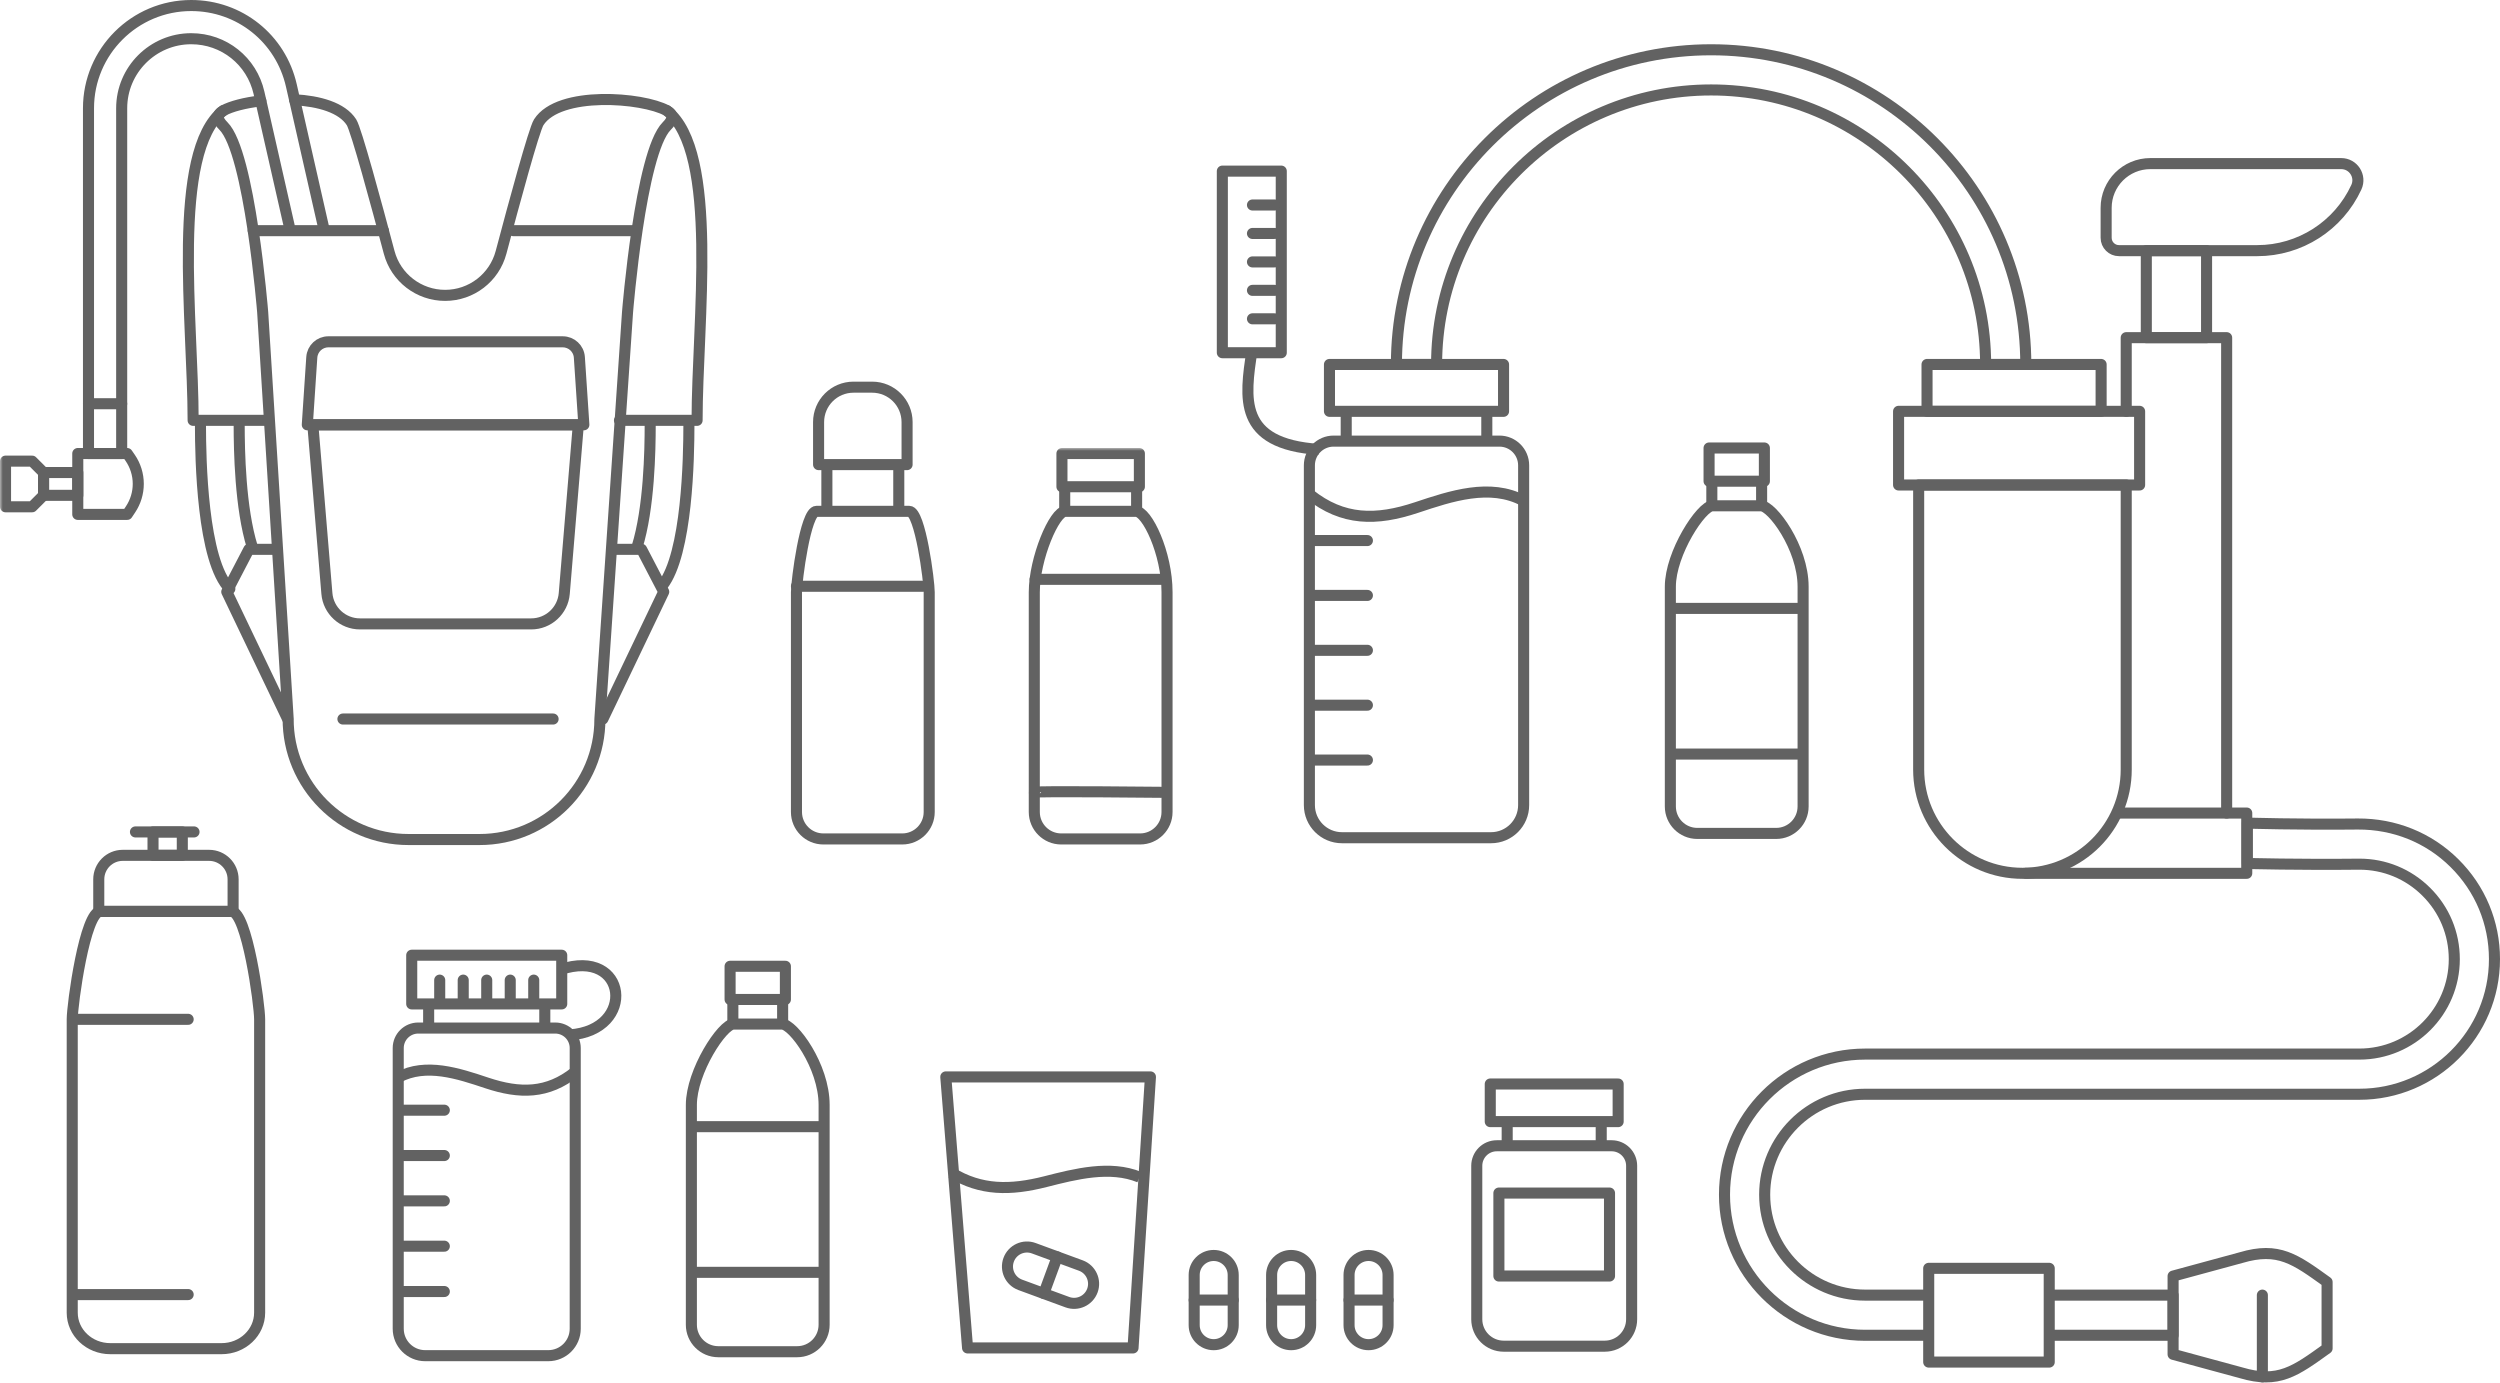 <?xml version="1.0" encoding="UTF-8" standalone="no"?>
<svg width="452px" height="250px" viewBox="0 0 452 250" version="1.1" xmlns="http://www.w3.org/2000/svg" xmlns:xlink="http://www.w3.org/1999/xlink">
    <!-- Generator: Sketch 41.1 (35376) - http://www.bohemiancoding.com/sketch -->
    <title>Group 18</title>
    <desc>Created with Sketch.</desc>
    <defs>
        <polygon id="path-1" points="0 71.683 26 71.683 26 -0.001 0 -0.001"></polygon>
        <polygon id="path-3" points="0 152.786 127.899 152.786 127.899 0 0 0"></polygon>
    </defs>
    <g id="Page-1" stroke="none" stroke-width="1" fill="none" fill-rule="evenodd">
        <g id="build-your-bag" transform="translate(-833, -642)">
            <g id="Group-18" transform="translate(833, 642)">
                <g id="Page-1" transform="translate(72, 172.706)" stroke="#626262" stroke-width="2" stroke-linejoin="round">
                    <polygon id="Stroke-1" stroke-linecap="round" points="2.44 8.8 29.561 8.8 29.561 0 2.44 0"></polygon>
                    <path d="M27.129,72.4 L4.871,72.4 C2.181,72.4 -0,70.219 -0,67.529 L-0,16.781 C-0,14.783 1.62,13.164 3.618,13.164 L28.382,13.164 C30.38,13.164 32,14.783 32,16.781 L32,67.529 C32,70.219 29.819,72.4 27.129,72.4 Z" id="Stroke-3" stroke-linecap="round"></path>
                    <path d="M5.5,8.8 L5.5,13.4" id="Stroke-4"></path>
                    <path d="M26.5,8.8 L26.5,13.4" id="Stroke-5"></path>
                    <path d="M29.275,2.605 C41.501,-1.528 43.19,13.579 31,14.4" id="Stroke-6"></path>
                    <path d="M0.333,28.018 L8.333,28.018" id="Stroke-7" stroke-linecap="round"></path>
                    <path d="M0.333,36.214 L8.333,36.214" id="Stroke-8" stroke-linecap="round"></path>
                    <path d="M0.333,44.409 L8.333,44.409" id="Stroke-9" stroke-linecap="round"></path>
                    <path d="M0.333,52.605 L8.333,52.605" id="Stroke-10" stroke-linecap="round"></path>
                    <path d="M0.333,60.8 L8.333,60.8" id="Stroke-11" stroke-linecap="round"></path>
                    <path d="M7.5,7.8 L7.5,4.5" id="Stroke-12" stroke-linecap="round"></path>
                    <path d="M11.75,7.8 L11.75,4.5" id="Stroke-13" stroke-linecap="round"></path>
                    <path d="M16,7.8 L16,4.5" id="Stroke-14" stroke-linecap="round"></path>
                    <path d="M20.25,7.8 L20.25,4.5" id="Stroke-15" stroke-linecap="round"></path>
                    <path d="M24.5,7.8 L24.5,4.5" id="Stroke-16" stroke-linecap="round"></path>
                    <path d="M0,22.086 C5,19.4 10.892,21.383 16,23.086 C22,25.086 27,25.086 32,21.086" id="Stroke-17"></path>
                </g>
                <g id="Page-1" transform="translate(221, 9)" stroke="#626262" stroke-width="2" stroke-linejoin="round">
                    <path d="M5.327,54.473 C4.116,62.947 2.676,71.254 17.432,72.249" id="Stroke-1"></path>
                    <polygon id="Stroke-3" stroke-linecap="round" points="0 54.769 10.653 54.769 10.653 21.938 0 21.938"></polygon>
                    <path d="M9.442,28.064 L5.447,28.064" id="Stroke-5" stroke-linecap="round"></path>
                    <path d="M9.442,33.209 L5.447,33.209" id="Stroke-6" stroke-linecap="round"></path>
                    <path d="M9.442,38.354 L5.447,38.354" id="Stroke-7" stroke-linecap="round"></path>
                    <path d="M9.442,43.498 L5.447,43.498" id="Stroke-8" stroke-linecap="round"></path>
                    <path d="M9.442,48.643 L5.447,48.643" id="Stroke-9" stroke-linecap="round"></path>
                    <path d="M21.633,142.459 L48.577,142.459 C51.834,142.459 54.474,139.819 54.474,136.562 L54.474,75.131 C54.474,72.712 52.513,70.752 50.094,70.752 L20.117,70.752 C17.698,70.752 15.737,72.712 15.737,75.131 L15.737,136.562 C15.737,139.819 18.377,142.459 21.633,142.459 Z" id="Stroke-10" stroke-linecap="round"></path>
                    <path d="M47.816,65.469 L47.816,71.038" id="Stroke-11"></path>
                    <path d="M22.395,65.469 L22.395,71.038" id="Stroke-12"></path>
                    <path d="M26.228,88.733 L16.544,88.733" id="Stroke-13" stroke-linecap="round"></path>
                    <path d="M26.228,98.654 L16.544,98.654" id="Stroke-14" stroke-linecap="round"></path>
                    <path d="M26.228,108.575 L16.544,108.575" id="Stroke-15" stroke-linecap="round"></path>
                    <path d="M26.228,118.496 L16.544,118.496" id="Stroke-16" stroke-linecap="round"></path>
                    <path d="M26.228,128.417 L16.544,128.417" id="Stroke-17" stroke-linecap="round"></path>
                    <path d="M54.474,81.552 C48.421,78.301 41.289,80.701 35.105,82.763 C27.842,85.184 21.789,85.184 15.737,80.342" id="Stroke-18"></path>
                    <path d="M144.658,148.894 L144.658,148.894 C134.295,148.894 125.895,140.495 125.895,130.131 L125.895,78.684 L163.421,78.684 L163.421,130.131 C163.421,140.495 155.021,148.894 144.658,148.894 Z" id="Stroke-19" stroke-linecap="round"></path>
                    <polygon id="Stroke-20" stroke-linecap="round" points="122.263 78.684 165.842 78.684 165.842 65.368 122.263 65.368"></polygon>
                    <polyline id="Stroke-21" stroke-linecap="round" points="145.263 148.894 185.211 148.894 185.211 138 162.211 138"></polyline>
                    <polyline id="Stroke-22" stroke-linecap="round" points="163.421 65.368 163.421 52.052 181.579 52.052 181.579 138"></polyline>
                    <polygon id="Stroke-23" stroke-linecap="round" points="167.053 52.053 177.947 52.053 177.947 36.316 167.053 36.316"></polygon>
                    <path d="M187.113,36.316 L162.113,36.316 C160.83,36.316 159.79,35.276 159.79,33.993 L159.79,28.574 C159.79,24.159 163.369,20.579 167.785,20.579 L202.291,20.579 C204.49,20.579 205.948,22.857 205.027,24.853 C201.802,31.841 194.808,36.316 187.113,36.316 Z" id="Stroke-24" stroke-linecap="round"></path>
                    <polygon id="Stroke-25" stroke-linecap="round" points="127.408 65.368 158.882 65.368 158.882 56.895 127.408 56.895"></polygon>
                    <polygon id="Stroke-26" stroke-linecap="round" points="19.368 65.368 50.842 65.368 50.842 56.895 19.368 56.895"></polygon>
                    <polyline id="Stroke-27" stroke-linecap="round" points="150.103 225.158 171.895 225.158 171.895 232.421 150.409 232.421"></polyline>
                    <path d="M127.104,232.421 L116.211,232.421 C102.194,232.421 90.789,221.018 90.789,207 C90.789,192.982 102.194,181.579 116.211,181.579 L205.569,181.579 C215.035,181.579 222.737,173.877 222.737,164.411 C222.737,159.788 220.926,155.451 217.638,152.198 C214.402,148.999 210.132,147.243 205.592,147.243 C194.457,147.364 185.415,147.114 185.324,147.112 L185.324,139.817 C185.415,139.819 194.536,140.102 205.317,139.981 C211.884,139.952 218.074,142.413 222.745,147.035 C227.424,151.662 230,157.833 230,164.411 C230,177.882 219.04,188.842 205.569,188.842 L116.211,188.842 C106.197,188.842 98.053,196.987 98.053,207 C98.053,217.012 106.197,225.158 116.211,225.158 L127.106,225.158" id="Stroke-28" stroke-linecap="round"></path>
                    <path d="M171.895,221.718 L171.895,235.861 L184.178,239.199 C190.952,241.216 193.995,238.913 199.737,234.79 L199.737,222.789 C193.995,218.666 190.952,216.362 184.178,218.379 L171.895,221.718 Z" id="Stroke-29" stroke-linecap="round"></path>
                    <polygon id="Stroke-30" stroke-linecap="round" points="127.711 237.263 149.5 237.263 149.5 220.316 127.711 220.316"></polygon>
                    <path d="M188.035,239.941 L188.035,225.158" id="Stroke-31" stroke-linecap="round"></path>
                    <path d="M145.263,56.894 L138,56.894 C138,29.528 115.735,7.263 88.368,7.263 C61.002,7.263 38.737,29.528 38.737,56.894 L31.474,56.894 C31.474,25.522 56.996,-0 88.368,-0 C119.74,-0 145.263,25.522 145.263,56.894 Z" id="Stroke-32" stroke-linecap="round"></path>
                </g>
                <g id="Page-1" transform="translate(13, 150.353)" stroke="#626262" stroke-width="2" stroke-linecap="round" stroke-linejoin="round">
                    <path d="M27.065,93.485 L6.935,93.485 C3.137,93.485 0.059,90.574 0.059,86.984 L0.059,33.936 C0.059,31.269 2.345,14.426 5.166,14.426 L28.834,14.426 C31.655,14.426 33.942,31.269 33.942,33.936 L33.942,86.984 C33.942,90.574 30.863,93.485 27.065,93.485 Z" id="Stroke-1"></path>
                    <path d="M29.144,14.428 L4.857,14.428 L4.857,8.631 C4.857,6.236 6.798,4.294 9.192,4.294 L24.807,4.294 C27.202,4.294 29.144,6.236 29.144,8.631 L29.144,14.428 Z" id="Stroke-3"></path>
                    <polygon id="Stroke-5" points="14.666 4.294 19.96 4.294 19.96 0.059 14.666 0.059"></polygon>
                    <path d="M11.49,0.059 L22.079,0.059" id="Stroke-7"></path>
                    <path d="M0.902,33.941 L21.02,33.941" id="Stroke-8"></path>
                    <path d="M0.902,83.706 L21.02,83.706" id="Stroke-9"></path>
                </g>
                <g id="Group-9" transform="translate(186, 81)">
                    <path d="M1.155,23.74 L24,23.74" id="Stroke-9" stroke="#626262" stroke-width="2" stroke-linecap="round" stroke-linejoin="round"></path>
                    <g id="Page-1">
                        <path d="M20.129,70.683 L5.871,70.683 C3.181,70.683 1,68.502 1,65.812 L1,26.064 C1,20 4.62,11.447 6.618,11.447 L19.382,11.447 C21.38,11.447 25,19 25,26.064 L25,65.812 C25,68.502 22.819,70.683 20.129,70.683 Z" id="Stroke-1" stroke="#626262" stroke-width="2" stroke-linecap="round" stroke-linejoin="round"></path>
                        <path d="M6.5,7.083 L6.5,11.683" id="Stroke-3" stroke="#626262" stroke-width="2" stroke-linejoin="round"></path>
                        <path d="M19.5,7.083 L19.5,11.683" id="Stroke-5" stroke="#626262" stroke-width="2" stroke-linejoin="round"></path>
                        <mask id="mask-2" fill="white">
                            <use xlink:href="#path-1"></use>
                        </mask>
                        <g id="Clip-8"></g>
                        <polygon id="Stroke-7" stroke="#626262" stroke-width="2" stroke-linecap="round" stroke-linejoin="round" mask="url(#mask-2)" points="6 7 20 7 20 1 6 1"></polygon>
                        <path d="M1,62.25 C1,62 24,62.25 24,62.25" id="Stroke-10" stroke="#626262" stroke-width="2" stroke-linecap="round" stroke-linejoin="round" mask="url(#mask-2)"></path>
                    </g>
                </g>
                <g id="Page-1" transform="translate(125, 174.706)" stroke="#626262" stroke-width="2" stroke-linejoin="round">
                    <path d="M19.129,69.683 L4.871,69.683 C2.181,69.683 -0,67.502 -0,64.812 L-0,25.064 C-0,19 5.62,10.447 7.618,10.447 L16.382,10.447 C18.38,10.447 24,18 24,25.064 L24,64.812 C24,67.502 21.819,69.683 19.129,69.683 Z" id="Stroke-1" stroke-linecap="round"></path>
                    <path d="M7.5,6.083 L7.5,10.683" id="Stroke-3"></path>
                    <path d="M16.5,6.083 L16.5,10.683" id="Stroke-5"></path>
                    <polygon id="Stroke-7" stroke-linecap="round" points="7 6 17 6 17 -0.001 7 -0.001"></polygon>
                    <path d="M0,29 L24,29" id="Stroke-9"></path>
                    <path d="M0,55.333 L24,55.333" id="Stroke-10"></path>
                </g>
                <g id="Page-1-Copy-18" transform="translate(302, 81)" stroke="#626262" stroke-width="2" stroke-linejoin="round">
                    <path d="M19.129,69.683 L4.871,69.683 C2.181,69.683 -0,67.502 -0,64.812 L-0,25.064 C-0,19 5.62,10.447 7.618,10.447 L16.382,10.447 C18.38,10.447 24,18 24,25.064 L24,64.812 C24,67.502 21.819,69.683 19.129,69.683 Z" id="Stroke-1" stroke-linecap="round"></path>
                    <path d="M7.5,6.083 L7.5,10.683" id="Stroke-3"></path>
                    <path d="M16.5,6.083 L16.5,10.683" id="Stroke-5"></path>
                    <polygon id="Stroke-7" stroke-linecap="round" points="7 6 17 6 17 -0.001 7 -0.001"></polygon>
                    <path d="M0,29 L24,29" id="Stroke-9"></path>
                    <path d="M0,55.333 L24,55.333" id="Stroke-10"></path>
                </g>
                <g id="Page-1" transform="translate(171, 194.706)" stroke="#626262" stroke-width="2" stroke-linejoin="round">
                    <polygon id="Stroke-1" stroke-linecap="round" points="98.44 8.083 121.561 8.083 121.561 1.283 98.44 1.283"></polygon>
                    <path d="M119.129,48.684 L100.871,48.684 C98.181,48.684 96,46.503 96,43.813 L96,16.065 C96,14.067 97.62,12.448 99.618,12.448 L120.382,12.448 C122.38,12.448 124,14.067 124,16.065 L124,43.813 C124,46.503 121.819,48.684 119.129,48.684 Z" id="Stroke-3" stroke-linecap="round"></path>
                    <path d="M101.5,8.084 L101.5,12.684" id="Stroke-4"></path>
                    <path d="M118.5,8.084 L118.5,12.684" id="Stroke-5"></path>
                    <path d="M44.908,44.884 L44.908,35.812 C44.908,33.863 46.487,32.283 48.435,32.283 C50.385,32.283 51.964,33.863 51.964,35.812 L51.964,44.884 C51.964,46.832 50.385,48.412 48.435,48.412 C46.487,48.412 44.908,46.832 44.908,44.884 Z" id="Stroke-6" stroke-linecap="round"></path>
                    <path d="M51.964,40.348 L44.908,40.348" id="Stroke-7" stroke-linecap="round"></path>
                    <path d="M58.908,44.884 L58.908,35.812 C58.908,33.863 60.487,32.283 62.435,32.283 C64.385,32.283 65.964,33.863 65.964,35.812 L65.964,44.884 C65.964,46.832 64.385,48.412 62.435,48.412 C60.487,48.412 58.908,46.832 58.908,44.884 Z" id="Stroke-8" stroke-linecap="round"></path>
                    <path d="M65.964,40.348 L58.908,40.348" id="Stroke-9" stroke-linecap="round"></path>
                    <path d="M72.908,44.884 L72.908,35.812 C72.908,33.863 74.487,32.283 76.435,32.283 C78.385,32.283 79.964,33.863 79.964,35.812 L79.964,44.884 C79.964,46.832 78.385,48.412 76.435,48.412 C74.487,48.412 72.908,46.832 72.908,44.884 Z" id="Stroke-10" stroke-linecap="round"></path>
                    <path d="M79.964,40.348 L72.908,40.348" id="Stroke-11" stroke-linecap="round"></path>
                    <path d="M21.976,40.724 L13.461,37.594 C11.632,36.921 10.695,34.894 11.368,33.065 C12.039,31.236 14.067,30.299 15.896,30.971 L24.412,34.101 C26.24,34.773 27.177,36.801 26.505,38.63 C25.832,40.459 23.805,41.396 21.976,40.724 Z" id="Stroke-12" stroke-linecap="round"></path>
                    <path d="M20.153,32.536 L17.718,39.159" id="Stroke-13" stroke-linecap="round"></path>
                    <polygon id="Stroke-14" stroke-linecap="round" points="33.851 49 3.937 49 -0 0 37 0"></polygon>
                    <path d="M35.02,18.123 C29.707,15.942 23.448,17.552 18.02,18.935 C11.645,20.558 6.332,20.558 1.02,17.311" id="Stroke-15"></path>
                    <polygon id="Stroke-16" stroke-linecap="round" points="100 36 120 36 120 21 100 21"></polygon>
                </g>
                <g id="Page-1">
                    <path d="M104.561,76.801 L102.019,107.299 C101.76,110.409 99.16,112.801 96.04,112.801 L65.082,112.801 C61.961,112.801 59.361,110.409 59.102,107.299 L56.56,76.801 L104.561,76.801 Z" id="Stroke-1" stroke="#626262" stroke-width="2" stroke-linecap="round" stroke-linejoin="round"></path>
                    <path d="M105.561,76.801 L55.56,76.801 L56.373,64.601 C56.48,63.026 57.788,61.801 59.367,61.801 L101.754,61.801 C103.332,61.801 104.642,63.026 104.748,64.601 L105.561,76.801 Z" id="Stroke-3" stroke="#626262" stroke-width="2" stroke-linecap="round" stroke-linejoin="round"></path>
                    <path d="M40.374,19.999 C30.844,27.487 34.918,58.3 34.918,75.999 L48,75.999" id="Stroke-5" stroke="#626262" stroke-width="2" stroke-linecap="round" stroke-linejoin="round"></path>
                    <path d="M53.255,18.037 C57.679,18.278 61.854,19.443 63.553,22.113 C64.4,23.444 68.023,36.797 70.361,45.624 C71.577,50.212 75.731,53.403 80.476,53.403 C85.222,53.403 89.374,50.212 90.59,45.625 C92.931,36.797 96.554,23.441 97.4,22.113 C101.058,16.363 116.199,17.593 120.577,19.999 C121.901,20.727 121.651,21.686 120.545,22.793 C115.779,27.558 113.46,56.427 113.46,56.427 L108.46,130.028 C108.46,142.045 98.719,151.786 86.702,151.786 L73.858,151.786 C61.802,151.786 52.045,141.984 52.099,129.929 L47.491,56.427 C47.491,56.427 45.172,27.558 40.406,22.793 C39.3,21.686 39.051,20.727 40.374,19.999 C41.776,19.229 44.28,18.579 47.158,18.241" id="Stroke-7" stroke="#626262" stroke-width="2" stroke-linecap="round" stroke-linejoin="round"></path>
                    <path d="M120.577,19.999 C130.107,27.487 126.033,58.3 126.033,75.999 L112,75.999" id="Stroke-9" stroke="#626262" stroke-width="2" stroke-linecap="round" stroke-linejoin="round"></path>
                    <polyline id="Stroke-11" stroke="#626262" stroke-width="2" stroke-linecap="round" stroke-linejoin="round" points="50.035 99.318 45 99.318 41 107 52 130"></polyline>
                    <polyline id="Stroke-13" stroke="#626262" stroke-width="2" stroke-linecap="round" stroke-linejoin="round" points="110.965 99.318 116 99.318 120 107 109 130"></polyline>
                    <path d="M45.78,41.699 L69.315,41.699" id="Stroke-15" stroke="#626262" stroke-width="2" stroke-linecap="round" stroke-linejoin="round"></path>
                    <path d="M92.78,41.699 L114.315,41.699" id="Stroke-17" stroke="#626262" stroke-width="2" stroke-linecap="round" stroke-linejoin="round"></path>
                    <path d="M62,130 L100,130" id="Stroke-19" stroke="#626262" stroke-width="2" stroke-linecap="round" stroke-linejoin="round"></path>
                    <path d="M52.281,40.807 L46.827,16.786 C45.518,11.024 40.477,7 34.569,7 C27.638,7 22,12.639 22,19.569 L22,82 L16,82 L16,19.569 C16,9.33 24.33,1 34.569,1 C43.298,1 50.745,6.945 52.678,15.457 L58.486,41.035" id="Stroke-21" stroke="#626262" stroke-width="2" stroke-linecap="round" stroke-linejoin="round"></path>
                    <mask id="mask-4" fill="white">
                        <use xlink:href="#path-3"></use>
                    </mask>
                    <g id="Clip-24"></g>
                    <polygon id="Stroke-23" stroke="#626262" stroke-width="2" stroke-linecap="round" stroke-linejoin="round" mask="url(#mask-4)" points="7.875 89.562 14.062 89.562 14.062 85.437 7.875 85.437"></polygon>
                    <polygon id="Stroke-25" stroke="#626262" stroke-width="2" stroke-linecap="round" stroke-linejoin="round" mask="url(#mask-4)" points="5.812 83.375 1 83.375 1 91.625 5.812 91.625 7.875 89.562 7.875 85.438"></polygon>
                    <path d="M23,82 L14.062,82 L14.062,93 L23,93 L23.604,92.093 C24.515,90.728 25,89.125 25,87.484 C25,85.793 24.484,84.142 23.521,82.751 L23,82 Z" id="Stroke-26" stroke="#626262" stroke-width="2" stroke-linecap="round" stroke-linejoin="round" mask="url(#mask-4)"></path>
                    <path d="M16,73 L22,73" id="Stroke-27" stroke="#626262" stroke-width="2" stroke-linecap="round" stroke-linejoin="round" mask="url(#mask-4)"></path>
                    <path d="M36.243,76.801 C36.243,83 36.566,101.481 41.555,106.469" id="Stroke-28" stroke="#626262" stroke-width="2" stroke-linecap="round" stroke-linejoin="round" mask="url(#mask-4)"></path>
                    <path d="M43.243,76.801 C43.243,81.45 43.425,91.883 45.62,98.913" id="Stroke-29" stroke="#626262" stroke-width="2" stroke-linecap="round" stroke-linejoin="round" mask="url(#mask-4)"></path>
                    <path d="M124.555,76.801 C124.555,82.764 124.256,100.094 119.792,105.843" id="Stroke-30" stroke="#626262" stroke-width="2" stroke-linecap="round" stroke-linejoin="round" mask="url(#mask-4)"></path>
                    <path d="M117.555,76.801 C117.555,81.45 117.373,91.883 115.178,98.913" id="Stroke-31" stroke="#626262" stroke-width="2" stroke-linecap="round" stroke-linejoin="round" mask="url(#mask-4)"></path>
                </g>
                <g id="Group-3" transform="translate(144, 70)" stroke="#626262" stroke-width="2" stroke-linejoin="round">
                    <path d="M19.129,81.683 L4.871,81.683 C2.181,81.683 -0,79.502 -0,76.812 L-0,37.065 C-0,35.066 1.62,22.448 3.618,22.448 L20.382,22.448 C22.38,22.448 24,35.066 24,37.065 L24,76.812 C24,79.502 21.819,81.683 19.129,81.683 Z" id="Stroke-1" stroke-linecap="round"></path>
                    <path d="M5.5,14.083 L5.5,22.683" id="Stroke-3"></path>
                    <path d="M18.5,14.083 L18.5,22.683" id="Stroke-5"></path>
                    <path d="M20,14 L4,14 L4,6.315 C4,2.828 6.827,0 10.315,0 L13.685,0 C17.173,0 20,2.828 20,6.315 L20,14 Z" id="Stroke-7" stroke-linecap="round"></path>
                    <path d="M0,36 L22.845,36" id="Stroke-9" stroke-linecap="round"></path>
                </g>
            </g>
        </g>
    </g>
</svg>